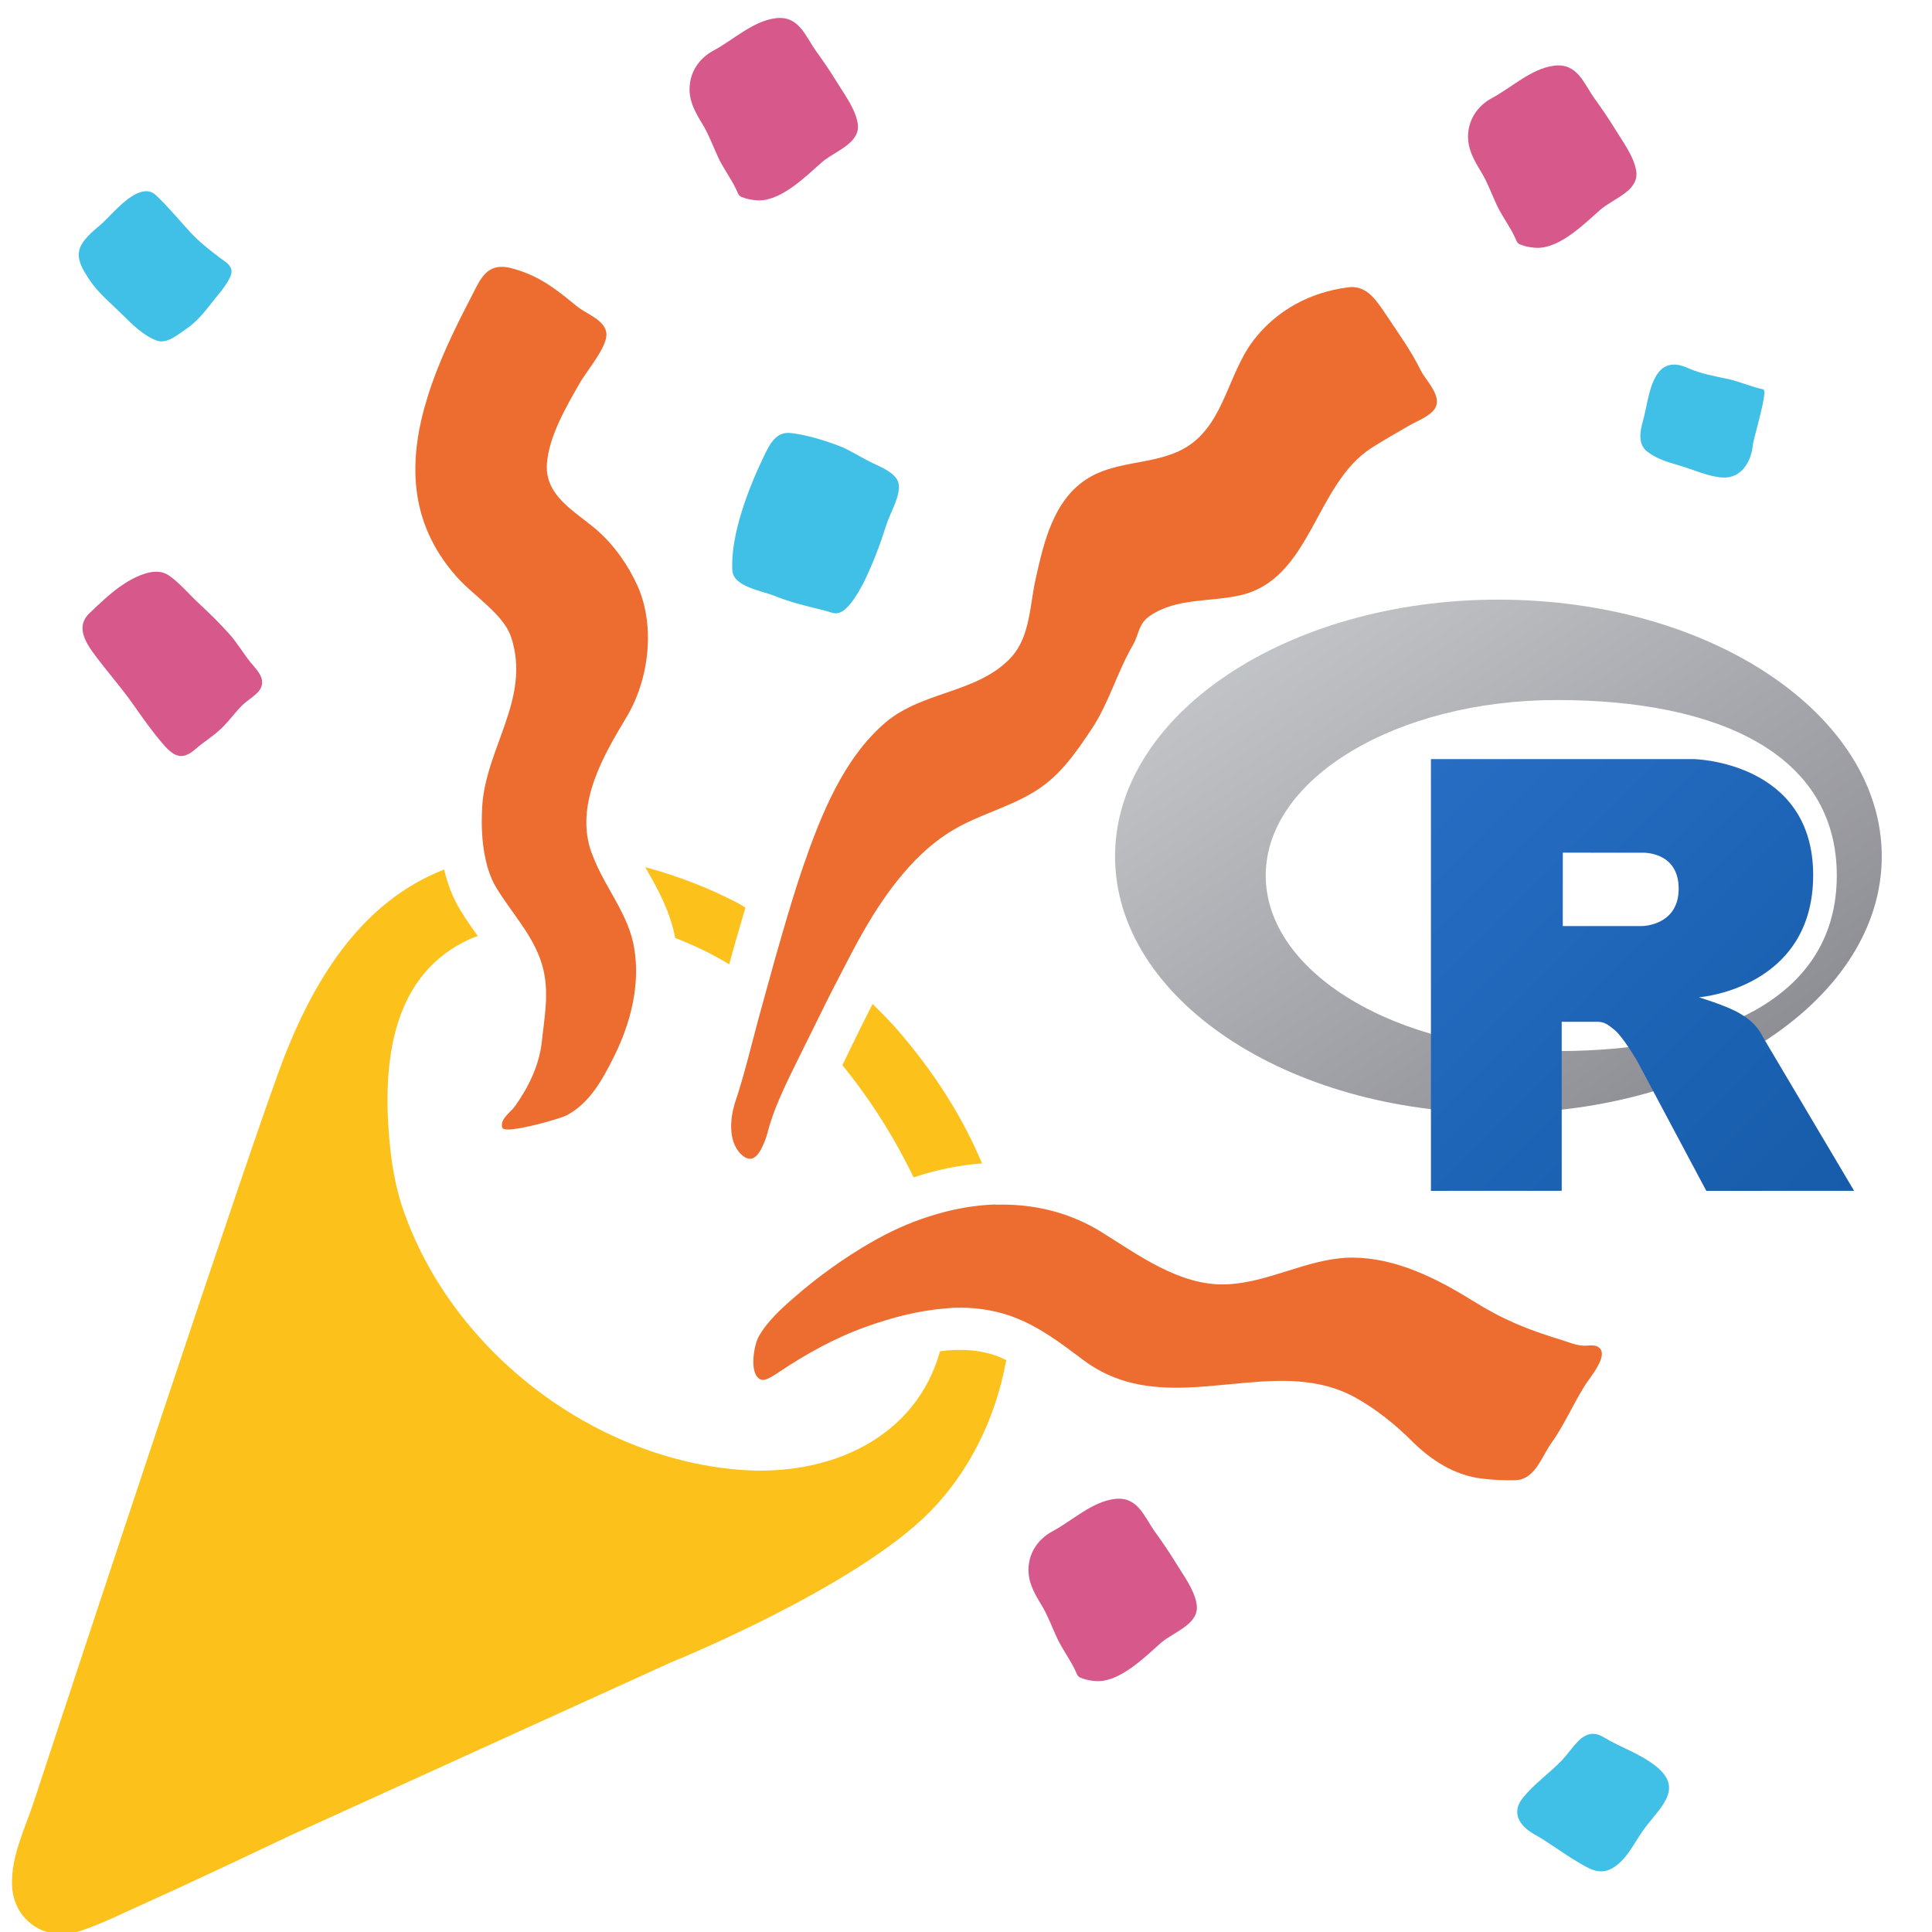<?xml version="1.0" encoding="UTF-8" standalone="no"?>
<svg
   xmlns:dc="http://purl.org/dc/elements/1.1/"
   xmlns:cc="http://creativecommons.org/ns#"
   xmlns:rdf="http://www.w3.org/1999/02/22-rdf-syntax-ns#"
   xmlns:svg="http://www.w3.org/2000/svg"
   xmlns="http://www.w3.org/2000/svg"
   xmlns:sodipodi="http://sodipodi.sourceforge.net/DTD/sodipodi-0.dtd"
   xmlns:inkscape="http://www.inkscape.org/namespaces/inkscape"
   width="128"
   height="128"
   style="enable-background:new 0 0 128 128;"
   version="1.1"
   id="svg901"
   sodipodi:docname="streamers_temp.svg"
   inkscape:version="1.0.1 (3bc2e813f5, 2020-09-07)"
   inkscape:export-filename="C:\Users\Tan\Downloads\streameR.png"
   inkscape:export-xdpi="600"
   inkscape:export-ydpi="600">
  <defs
     id="defs905">
    <linearGradient
       id="gradientFill-2"
       x1="301.026"
       x2="703.068"
       y1="151.401"
       y2="553.442"
       gradientUnits="userSpaceOnUse"
       spreadMethod="pad"
       gradientTransform="matrix(0.07,0,0,0.071,73.812,39.517)">
      <stop
         offset="0"
         stop-color="rgb(39,109,195)"
         stop-opacity="1"
         id="stop974" />
      <stop
         offset="1"
         stop-color="rgb(22,92,170)"
         stop-opacity="1"
         id="stop976" />
    </linearGradient>
    <linearGradient
       id="gradientFill-1"
       x1="0.741"
       x2="590.863"
       y1="3.666"
       y2="593.787"
       gradientUnits="userSpaceOnUse"
       spreadMethod="pad"
       gradientTransform="matrix(0.086,0,0,0.058,73.812,39.517)">
      <stop
         offset="0"
         stop-color="rgb(203,206,208)"
         stop-opacity="1"
         id="stop969" />
      <stop
         offset="1"
         stop-color="rgb(132,131,139)"
         stop-opacity="1"
         id="stop971" />
    </linearGradient>
  </defs>
  <sodipodi:namedview
     pagecolor="#ffffff"
     bordercolor="#666666"
     borderopacity="1"
     objecttolerance="10"
     gridtolerance="10"
     guidetolerance="10"
     inkscape:pageopacity="0"
     inkscape:pageshadow="2"
     inkscape:window-width="1398"
     inkscape:window-height="967"
     id="namedview903"
     showgrid="false"
     inkscape:zoom="3.1796875"
     inkscape:cx="30.040728"
     inkscape:cy="108.32159"
     inkscape:window-x="0"
     inkscape:window-y="0"
     inkscape:window-maximized="0"
     inkscape:current-layer="svg901" />
  <path
     d="m 57.81,66.512 c -0.523,1.037 -1.046,2.083 -1.544,3.119 l -0.417,0.861 -0.041,0.07 c 1.653,2.037 3.087,4.237 4.239,6.482 0.167,0.313 0.325,0.635 0.483,0.958 1.509,-0.503 3.034,-0.809 4.531,-0.924 -1.237,-2.949 -3.091,-5.988 -5.764,-9.032 -0.468,-0.527 -0.978,-1.026 -1.488,-1.534 z"
     style="fill:#fcc21b;stroke-width:0.862"
     id="path871" />
  <path
     d="m 63.249,89.439 c -0.319,0.012 -0.646,0.041 -0.972,0.087 -1.579,5.7 -7.281,8.375 -13.427,7.839 C 39.199,96.533 30.119,89.545 26.83,80.475 26.16,78.661 25.887,76.842 25.748,74.897 25.393,69.888 26.164,64.484 31.112,62.225 l 0.059,-0.028 c 0.161,-0.075 0.323,-0.124 0.485,-0.182 -0.382,-0.53 -0.773,-1.085 -1.149,-1.701 -0.532,-0.869 -0.868,-1.798 -1.082,-2.705 -5.318,2.074 -8.428,6.95 -10.539,12.273 C 16.872,74.977 3.992,114.058 3.992,114.058 l -1.725,5.24 c -0.59,1.816 -1.541,3.654 -1.47,5.61 0.083,2.284 2.173,3.77 4.442,3.049 1.518,-0.487 3.178,-1.341 4.716,-2.018 3.252,-1.464 9.274,-4.331 9.274,-4.331 l 25.194,-11.458 c 0,0 12.169,-4.911 17.18,-9.985 2.43,-2.461 4.323,-5.947 5.063,-10.055 -0.184,-0.088 -0.378,-0.185 -0.57,-0.255 -0.875,-0.322 -1.803,-0.452 -2.845,-0.415 z"
     style="fill:#fcc21b;stroke-width:0.862"
     id="path873" />
  <path
     d="m 42.899,57.716 c 0.709,1.243 1.494,2.655 1.835,4.429 1.242,0.473 2.437,1.051 3.575,1.743 0.343,-1.255 0.703,-2.493 1.08,-3.758 -0.185,-0.105 -0.371,-0.228 -0.555,-0.325 -1.856,-0.968 -3.93,-1.773 -6.082,-2.351 0.055,0.093 0.101,0.169 0.148,0.262 z"
     style="fill:#fcc21b;stroke-width:0.862"
     id="path875" />
  <path
     d="m 76.56,101.545 c -0.754,-1.034 -1.159,-2.443 -2.747,-2.23 -1.494,0.201 -2.778,1.438 -4.073,2.132 -0.838,0.445 -1.432,1.208 -1.57,2.145 -0.16,1.067 0.31,1.896 0.852,2.782 0.404,0.667 0.682,1.442 1.01,2.146 0.337,0.73 0.835,1.376 1.181,2.097 0.234,0.509 0.164,0.469 0.644,0.632 0.244,0.077 0.643,0.132 0.902,0.131 1.51,-0.012 3.092,-1.596 4.153,-2.532 0.853,-0.739 2.595,-1.25 2.366,-2.579 -0.165,-0.986 -0.889,-1.918 -1.394,-2.754 -0.422,-0.684 -0.868,-1.34 -1.323,-1.971 z"
     style="fill:#d7598b;stroke-width:0.862"
     id="path881" />
  <path
     d="m 106.24,115.091 c -0.203,-0.122 -0.395,-0.193 -0.569,-0.212 -0.919,-0.131 -1.483,0.994 -2.18,1.736 -0.84,0.867 -1.85,1.569 -2.61,2.511 -0.817,1.031 -0.121,1.903 0.778,2.405 0.977,0.543 1.857,1.236 2.827,1.804 0.864,0.512 1.562,0.97 2.48,0.35 0.834,-0.565 1.274,-1.522 1.831,-2.327 1.033,-1.504 2.843,-2.752 0.966,-4.298 -1.05,-0.868 -2.376,-1.269 -3.523,-1.969 z"
     style="fill:#40c0e7;stroke-width:0.862"
     id="path883" />
  <path
     d="m 116.128,29.489 c 0.029,-0.398 1.034,-3.61 0.694,-3.692 -0.774,-0.162 -1.511,-0.497 -2.294,-0.676 -0.905,-0.2 -1.833,-0.348 -2.684,-0.731 -1.026,-0.463 -1.638,-0.191 -2.04,0.385 -0.566,0.814 -0.704,2.243 -0.957,3.124 -0.199,0.689 -0.309,1.469 0.191,1.935 0.571,0.523 1.496,0.8 2.22,1.007 0.907,0.26 1.925,0.741 2.85,0.794 1.263,0.092 1.928,-1.071 2.019,-2.144 z"
     style="fill:#40c0e7;stroke-width:0.862"
     id="path885" />
  <path
     d="m 51.297,39.473 c 1.138,0.459 2.234,0.704 3.392,0.99 0.409,0.106 0.675,0.295 1.089,0.055 0.533,-0.295 1.101,-1.274 1.384,-1.81 0.668,-1.327 1.147,-2.63 1.589,-4.018 0.241,-0.742 0.99,-1.96 0.764,-2.728 -0.196,-0.649 -1.159,-1.019 -1.703,-1.284 -0.729,-0.345 -1.428,-0.82 -2.163,-1.112 -0.945,-0.371 -2.237,-0.764 -3.242,-0.875 -0.555,-0.066 -0.934,0.172 -1.223,0.536 -0.264,0.329 -0.456,0.759 -0.648,1.154 -0.97,2.037 -2.145,5.091 -2.018,7.399 0.057,1.094 1.939,1.353 2.779,1.694 z"
     style="fill:#40c0e7;stroke-width:0.862"
     id="path887" />
  <path
     d="m 8.821,46.665 c 0.664,0.942 1.256,1.801 2.03,2.688 0.756,0.853 1.279,1.006 2.14,0.242 0.544,-0.468 1.169,-0.845 1.686,-1.347 0.492,-0.467 0.894,-1.051 1.385,-1.534 0.35,-0.349 1.053,-0.711 1.243,-1.184 0.261,-0.665 -0.355,-1.212 -0.734,-1.682 -0.47,-0.587 -0.838,-1.229 -1.352,-1.815 -0.657,-0.736 -1.363,-1.426 -2.096,-2.107 -0.598,-0.556 -1.329,-1.419 -2,-1.843 -0.176,-0.106 -0.377,-0.176 -0.585,-0.194 -0.788,-0.084 -1.703,0.398 -2.301,0.782 -0.818,0.522 -1.602,1.283 -2.311,1.956 -1.109,1.058 0.051,2.354 0.758,3.295 0.706,0.906 1.463,1.785 2.136,2.744 z"
     style="fill:#d7598b;stroke-width:0.862"
     id="path889" />
  <path
     d="m 8.161,20.898 c 0.6,0.6 1.342,1.323 2.165,1.647 0.727,0.293 1.436,-0.371 2.001,-0.746 0.632,-0.42 1.137,-1.016 1.598,-1.611 0.42,-0.55 0.994,-1.149 1.299,-1.781 0.354,-0.72 -0.173,-0.969 -0.714,-1.372 -0.648,-0.494 -1.305,-1.005 -1.862,-1.606 -0.754,-0.818 -1.513,-1.74 -2.308,-2.488 -0.268,-0.258 -0.581,-0.315 -0.906,-0.243 -1.019,0.21 -2.182,1.693 -2.768,2.189 -0.469,0.388 -1.29,1.074 -1.414,1.691 -0.156,0.696 0.273,1.345 0.639,1.91 0.594,0.91 1.483,1.629 2.271,2.411 z"
     style="fill:#40c0e7;stroke-width:0.862"
     id="path891" />
  <path
     d="m 33.864,42.21 c 1.339,4.076 -1.717,7.371 -1.92,11.287 -0.062,1.133 -0.022,2.261 0.207,3.34 0.146,0.702 0.369,1.384 0.746,2.001 0.495,0.81 1.057,1.541 1.576,2.298 0.51,0.732 0.968,1.475 1.293,2.335 0.716,1.907 0.331,3.664 0.125,5.587 -0.169,1.533 -0.892,3.001 -1.779,4.241 -0.271,0.381 -1.038,0.883 -0.829,1.419 0.029,0.094 0.203,0.122 0.453,0.113 1.034,-0.038 3.45,-0.755 3.797,-0.932 1.524,-0.806 2.374,-2.355 3.122,-3.849 1.11,-2.215 1.785,-4.776 1.359,-7.254 -0.09,-0.566 -0.264,-1.095 -0.472,-1.605 -0.633,-1.522 -1.64,-2.866 -2.24,-4.423 -0.076,-0.187 -0.152,-0.374 -0.211,-0.57 -0.905,-3.056 0.89,-6.15 2.404,-8.664 1.49,-2.461 1.956,-6.016 0.736,-8.733 -0.619,-1.375 -1.583,-2.738 -2.732,-3.723 -1.363,-1.176 -3.411,-2.215 -3.264,-4.334 0.123,-1.842 1.294,-3.818 2.178,-5.368 0.438,-0.784 1.846,-2.405 1.762,-3.282 -0.076,-0.895 -1.341,-1.297 -1.955,-1.802 -1.387,-1.14 -2.489,-2.015 -4.232,-2.495 -0.314,-0.092 -0.574,-0.126 -0.815,-0.117 -1.112,0.04 -1.463,1.063 -2.044,2.171 -1.065,2.049 -2.108,4.21 -2.788,6.409 -1.284,4.085 -1.349,8.255 1.882,11.917 1.116,1.28 3.137,2.501 3.641,4.036 z"
     style="fill:#ed6c30;stroke-width:0.862"
     id="path893" />
  <path
     d="m 49.102,76.474 c 0.224,0.216 0.425,0.304 0.606,0.297 0.336,-0.012 0.591,-0.367 0.791,-0.779 0.152,-0.316 0.27,-0.64 0.361,-0.98 0.507,-1.96 1.583,-3.923 2.466,-5.75 0.161,-0.325 0.322,-0.642 0.474,-0.958 0.61,-1.256 1.238,-2.513 1.891,-3.762 0.508,-0.985 1.015,-1.978 1.568,-2.93 1.445,-2.512 3.418,-5.206 5.971,-6.671 1.605,-0.938 3.435,-1.41 5.049,-2.34 1.835,-1.042 2.876,-2.555 4.03,-4.279 1.146,-1.707 1.701,-3.781 2.74,-5.57 0.438,-0.758 0.346,-1.41 1.146,-1.957 1.777,-1.203 3.971,-0.895 5.974,-1.356 4.732,-1.086 4.927,-7.384 8.739,-9.791 0.801,-0.504 1.621,-0.973 2.433,-1.443 0.473,-0.276 1.392,-0.629 1.711,-1.115 0.548,-0.831 -0.585,-1.851 -0.939,-2.58 -0.615,-1.255 -1.515,-2.508 -2.29,-3.67 -0.657,-0.977 -1.241,-1.862 -2.344,-1.822 l -0.215,0.025 c -2.482,0.332 -4.665,1.507 -6.19,3.469 -1.854,2.397 -1.983,6 -4.987,7.386 -1.952,0.899 -4.299,0.656 -6.136,1.871 -2.174,1.442 -2.792,4.157 -3.326,6.54 -0.403,1.74 -0.353,3.818 -1.614,5.218 -1.709,1.883 -4.398,2.205 -6.638,3.261 -0.602,0.289 -1.177,0.629 -1.687,1.062 -2.804,2.38 -4.306,6.17 -5.478,9.561 -0.476,1.389 -0.899,2.802 -1.314,4.215 -0.384,1.317 -0.759,2.633 -1.116,3.958 -0.182,0.68 -0.382,1.36 -0.564,2.048 -0.464,1.725 -0.883,3.492 -1.442,5.195 -0.392,1.093 -0.599,2.748 0.331,3.647 z"
     style="fill:#ed6c30;stroke-width:0.862"
     id="path895" />
  <path
     d="m 105.965,89.305 c -0.17,-0.166 -0.403,-0.175 -0.636,-0.167 l -0.267,0.018 -0.147,-0.003 c -0.518,-0.016 -0.957,-0.224 -1.463,-0.378 -2.33,-0.718 -3.845,-1.327 -5.928,-2.624 -2.348,-1.459 -5.029,-2.803 -7.86,-2.83 l -0.328,0.003 c -2.792,0.101 -5.315,1.668 -8.116,1.77 l -0.017,6.26e-4 c -3.103,0.095 -5.863,-2.014 -8.369,-3.553 -0.212,-0.13 -0.423,-0.252 -0.652,-0.365 -1.961,-1.016 -4.046,-1.415 -6.133,-1.365 -0.052,0.002 -0.113,-0.013 -0.164,-0.011 -1.439,0.052 -2.879,0.329 -4.278,0.776 -1.365,0.429 -2.681,1.029 -3.931,1.756 -1.783,1.031 -3.49,2.258 -5.038,3.608 -0.862,0.747 -1.806,1.601 -2.373,2.614 -0.308,0.538 -0.684,2.553 0.164,2.85 l 0.113,0.022 c 0.327,-0.012 0.849,-0.376 1.077,-0.531 1.82,-1.214 3.748,-2.285 5.819,-3.015 1.695,-0.605 3.482,-1.067 5.263,-1.2 0.146,-0.014 0.301,-0.028 0.447,-0.034 1.284,-0.047 2.567,0.105 3.825,0.543 0.018,0.008 0.035,0.016 0.053,0.024 1.757,0.627 3.248,1.763 4.721,2.875 2.165,1.63 4.514,1.924 6.892,1.838 1.853,-0.067 3.723,-0.359 5.559,-0.426 1.922,-0.07 3.792,0.113 5.543,1.059 1.426,0.785 2.724,1.834 3.844,2.958 1.235,1.224 2.79,2.229 4.584,2.44 0.763,0.093 1.454,0.128 2.222,0.109 l 0.017,-6.28e-4 c 1.293,-0.047 1.73,-1.556 2.354,-2.432 0.854,-1.187 1.427,-2.537 2.201,-3.782 0.325,-0.547 1.611,-1.983 1.003,-2.547 z"
     style="fill:#ed6c30;stroke-width:0.862"
     id="path897" />
  <path
     d="m 99.274,73.748 c -14.027,0 -25.398,-7.616 -25.398,-17.01 0,-9.394 11.371,-17.01 25.398,-17.01 14.027,0 25.398,7.616 25.398,17.01 0,9.394 -11.371,17.01 -25.398,17.01 z m 3.888,-27.369 c -10.662,0 -19.305,5.206 -19.305,11.629 0,6.422 8.643,11.629 19.305,11.629 10.662,0 18.53,-3.559 18.53,-11.629 0,-8.067 -7.868,-11.629 -18.53,-11.629 z"
     fill="url(#gradientFill-1)"
     fill-rule="evenodd"
     id="path981"
     style="fill:url(#gradientFill-1);stroke-width:0.07" />
  <path
     d="m 112.555,66.074 c 0,0 1.537,0.464 2.43,0.916 0.31,0.157 0.846,0.47 1.233,0.881 0.379,0.402 0.564,0.81 0.564,0.81 l 6.058,10.214 -9.792,0.004 -4.579,-8.598 c 0,0 -0.938,-1.611 -1.515,-2.078 -0.481,-0.39 -0.686,-0.528 -1.162,-0.528 -0.331,0 -2.326,0 -2.326,0 l 0.002,11.199 -8.665,0.004 V 50.291 h 17.399 c 0,0 7.925,0.143 7.925,7.683 0,7.54 -7.573,8.101 -7.573,8.101 z m -3.769,-9.579 -5.245,-0.004 -0.003,4.864 5.248,-8.95e-4 c 0,0 2.43,-0.007 2.43,-2.474 0,-2.516 -2.43,-2.385 -2.43,-2.385 z"
     fill="url(#gradientFill-2)"
     fill-rule="evenodd"
     id="path983"
     style="fill:url(#gradientFill-2);stroke-width:0.07" />
  <path
     d="m 105.683,6.586 c -0.754,-1.034 -1.159,-2.443 -2.747,-2.23 -1.494,0.201 -2.778,1.438 -4.073,2.132 -0.838,0.445 -1.432,1.208 -1.57,2.145 -0.16,1.067 0.31,1.896 0.852,2.782 0.404,0.667 0.682,1.442 1.01,2.146 0.337,0.73 0.835,1.376 1.181,2.097 0.234,0.509 0.164,0.469 0.644,0.632 0.244,0.077 0.643,0.132 0.902,0.131 1.51,-0.012 3.092,-1.596 4.153,-2.532 0.853,-0.739 2.595,-1.25 2.366,-2.579 -0.165,-0.986 -0.889,-1.918 -1.394,-2.754 -0.422,-0.684 -0.868,-1.34 -1.323,-1.971 z"
     style="fill:#d7598b;stroke-width:0.862"
     id="path881-0" />
  <path
     d="m 54.105,3.441 c -0.754,-1.034 -1.159,-2.443 -2.747,-2.23 -1.494,0.201 -2.778,1.438 -4.073,2.132 -0.838,0.445 -1.432,1.208 -1.57,2.145 -0.16,1.067 0.31,1.896 0.852,2.782 0.404,0.667 0.682,1.442 1.01,2.146 0.337,0.73 0.835,1.376 1.181,2.097 0.234,0.509 0.164,0.469 0.644,0.632 0.244,0.077 0.643,0.132 0.902,0.131 1.51,-0.012 3.092,-1.596 4.153,-2.532 0.853,-0.739 2.595,-1.25 2.366,-2.579 -0.165,-0.986 -0.889,-1.918 -1.394,-2.754 -0.422,-0.684 -0.868,-1.34 -1.323,-1.971 z"
     style="fill:#d7598b;stroke-width:0.862"
     id="path881-3" />
</svg>
